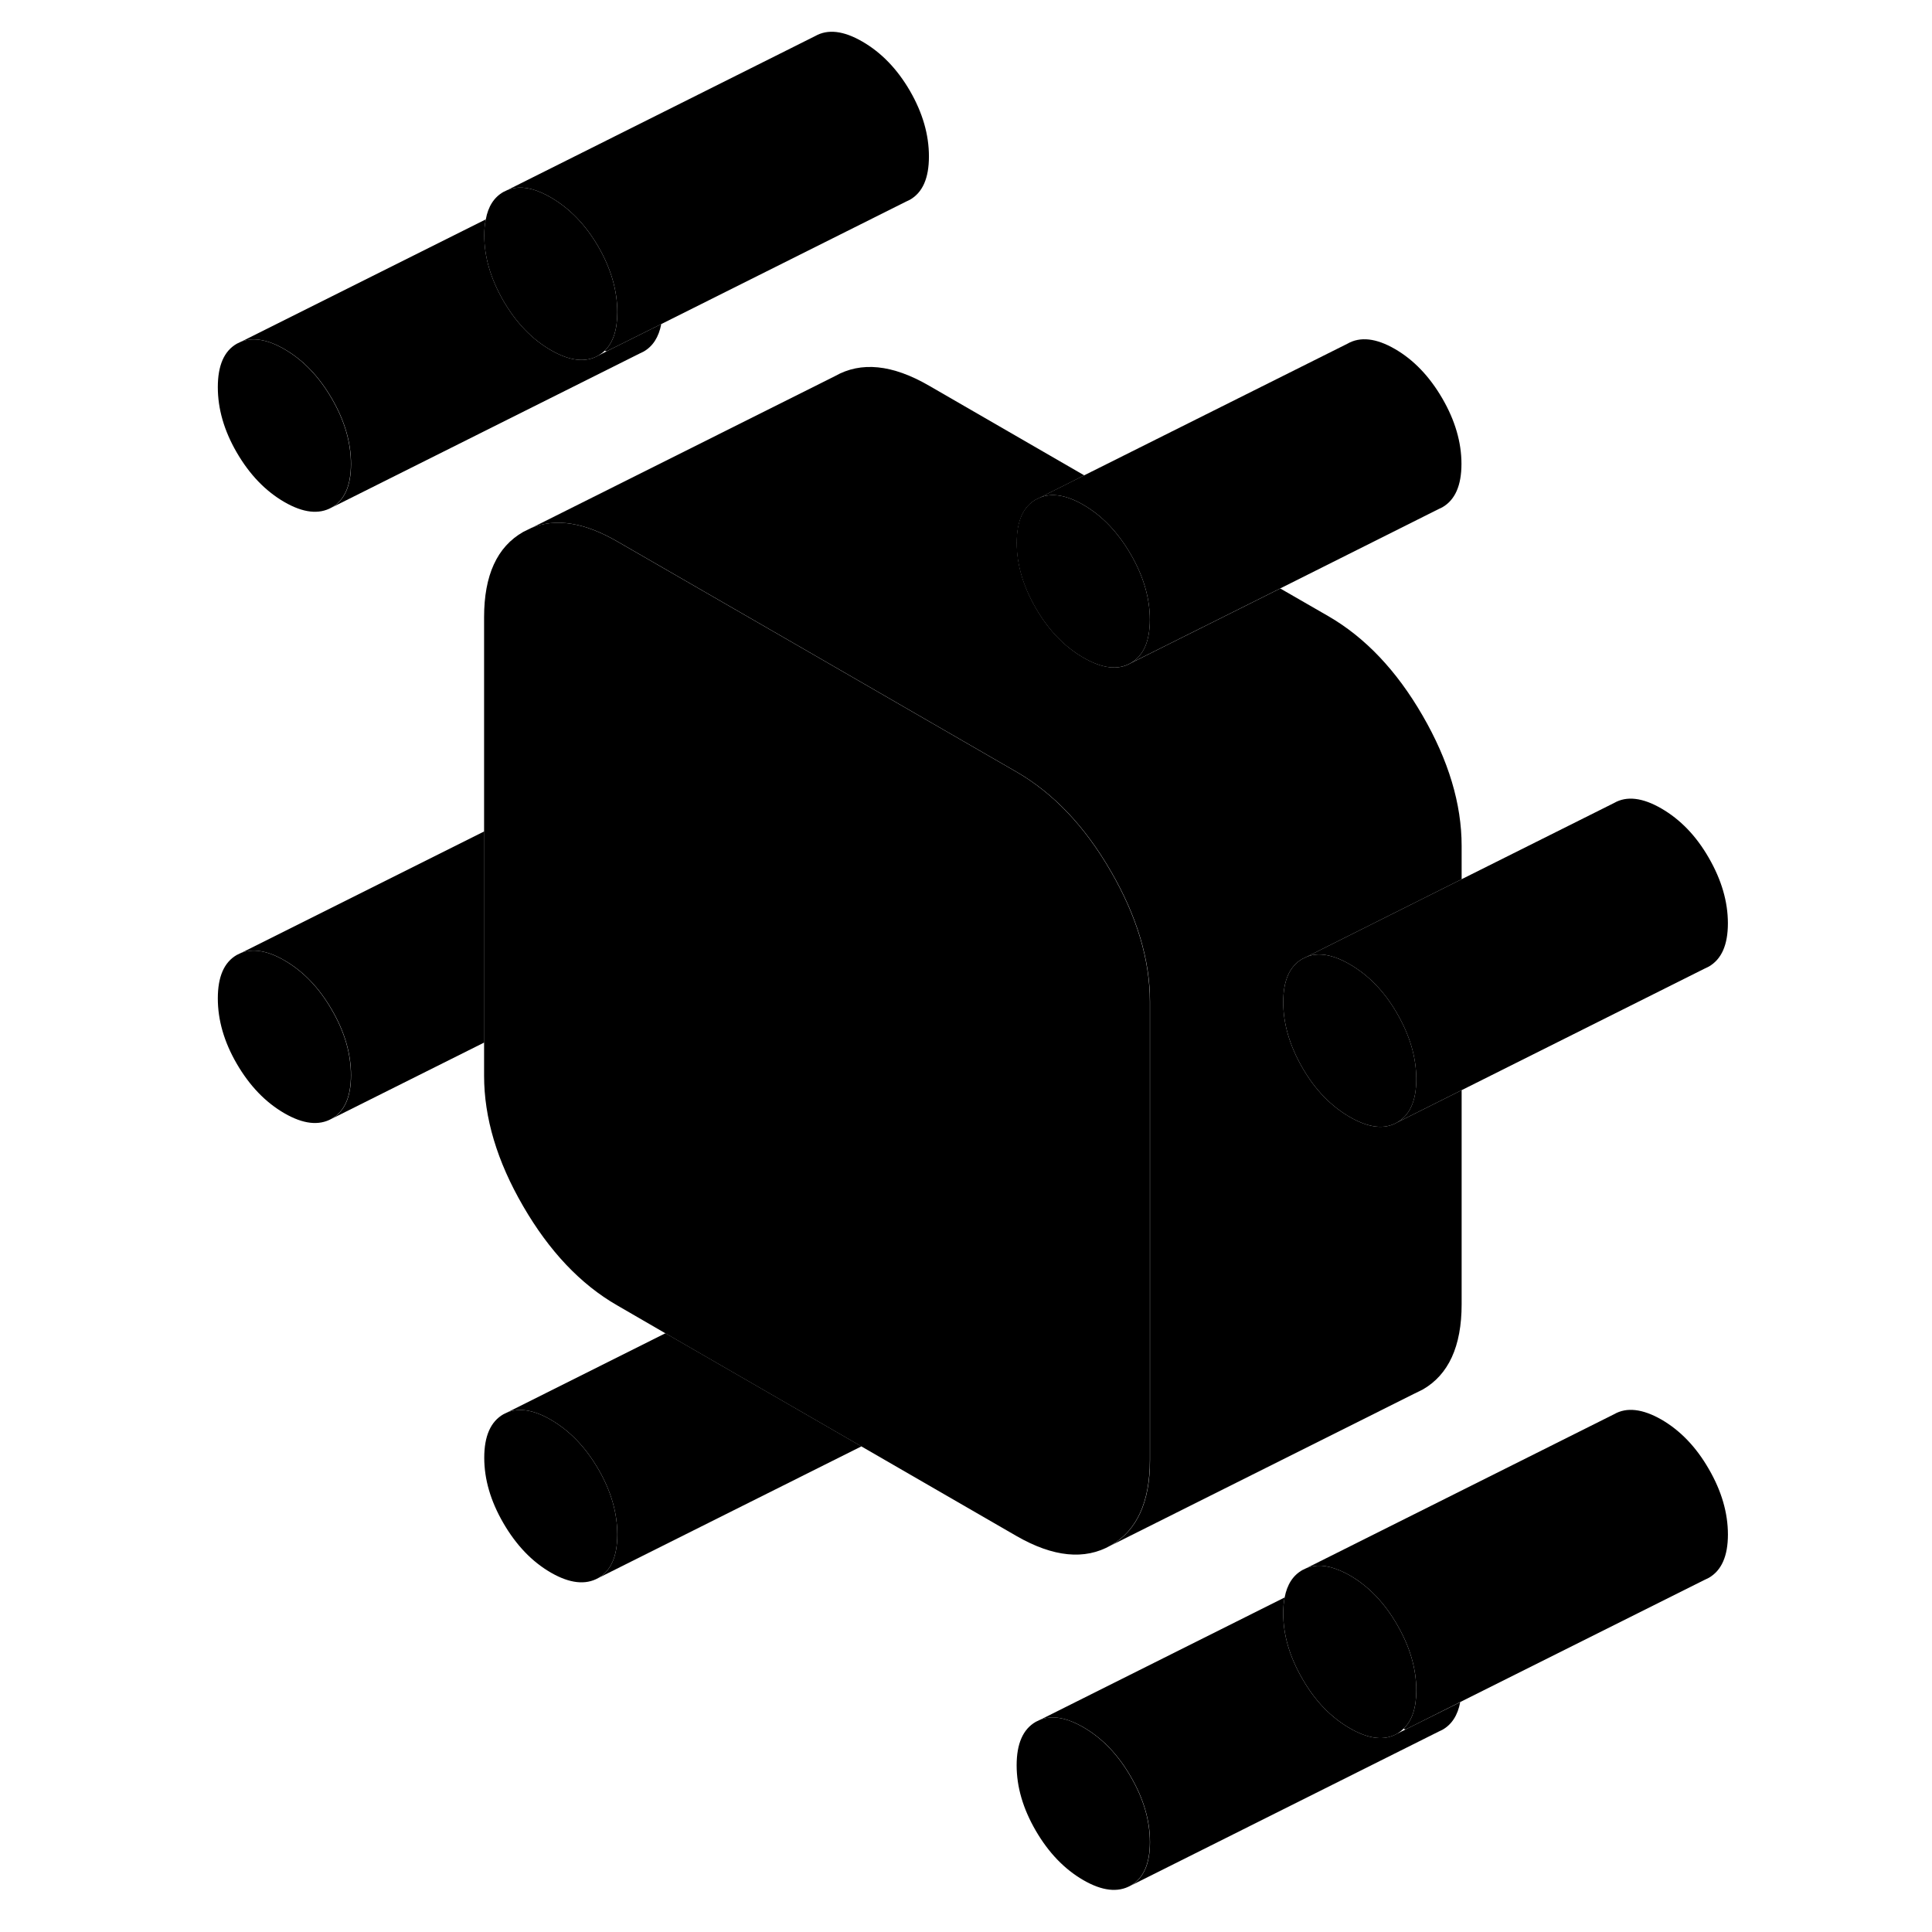 <svg width="24" height="24" viewBox="0 0 102 124" xmlns="http://www.w3.org/2000/svg" stroke-width="1px" stroke-linecap="round" stroke-linejoin="round">
    <path d="M62.8 118.23C62.8 119.62 62.39 120.55 61.57 121.02C60.75 121.48 59.74 121.37 58.53 120.67C57.32 119.97 56.3 118.91 55.48 117.5C54.66 116.09 54.25 114.69 54.25 113.3C54.25 111.91 54.66 110.98 55.48 110.51L55.73 110.39C56.51 110.07 57.44 110.23 58.53 110.86C59.74 111.56 60.75 112.61 61.57 114.03C62.39 115.44 62.8 116.84 62.8 118.23Z" class="pr-icon-iso-solid-stroke" stroke-linejoin="round"/>
    <path d="M28.62 98.49C28.62 99.88 28.22 100.81 27.4 101.28C26.58 101.74 25.56 101.63 24.35 100.93C23.14 100.23 22.13 99.17 21.31 97.76C20.49 96.35 20.08 94.95 20.08 93.56C20.08 92.17 20.49 91.24 21.31 90.77L21.56 90.65C22.33 90.34 23.26 90.49 24.35 91.12C25.56 91.82 26.58 92.88 27.4 94.29C28.22 95.7 28.62 97.1 28.62 98.49Z" class="pr-icon-iso-solid-stroke" stroke-linejoin="round"/>
    <path d="M11.521 69.01C11.521 70.4 11.111 71.33 10.29 71.8C9.471 72.26 8.46 72.15 7.25 71.45C6.04 70.75 5.02 69.69 4.2 68.28C3.38 66.87 2.98 65.47 2.98 64.08C2.98 62.69 3.38 61.76 4.2 61.29L4.45 61.17C5.23 60.86 6.16 61.01 7.25 61.64C8.46 62.34 9.471 63.39 10.29 64.81C11.111 66.22 11.521 67.62 11.521 69.01Z" class="pr-icon-iso-solid-stroke" stroke-linejoin="round"/>
    <path d="M11.521 29.78C11.521 31.17 11.111 32.1 10.29 32.57C9.471 33.03 8.46 32.92 7.25 32.22C6.04 31.52 5.02 30.46 4.2 29.05C3.38 27.64 2.98 26.24 2.98 24.85C2.98 23.46 3.38 22.53 4.2 22.06L4.45 21.94C5.23 21.63 6.16 21.78 7.25 22.41C8.46 23.11 9.471 24.17 10.29 25.58C11.111 26.99 11.521 28.39 11.521 29.78Z" class="pr-icon-iso-solid-stroke" stroke-linejoin="round"/>
    <path d="M82.72 109.25C82.56 110.09 82.18 110.68 81.58 111.02L81.33 111.14L61.58 121.02C62.4 120.55 62.81 119.62 62.81 118.23C62.81 116.84 62.4 115.44 61.58 114.03C60.76 112.61 59.75 111.56 58.54 110.86C57.45 110.23 56.52 110.07 55.74 110.39L71.45 102.53C71.39 102.84 71.36 103.18 71.36 103.55C71.36 104.94 71.77 106.34 72.59 107.75C73.4 109.17 74.42 110.22 75.63 110.92C76.84 111.62 77.86 111.74 78.67 111.27L79.21 111L82.72 109.25Z" class="pr-icon-iso-solid-stroke" stroke-linejoin="round"/>
    <path d="M99.902 98.49C99.902 99.87 99.492 100.8 98.672 101.27L98.422 101.39L82.722 109.24L79.212 111C79.172 110.99 79.132 110.97 79.082 110.95C79.632 110.44 79.902 109.61 79.902 108.49C79.902 107.1 79.492 105.69 78.672 104.28C77.862 102.87 76.842 101.81 75.632 101.11C75.442 101 75.252 100.91 75.072 100.83C75.032 100.81 74.992 100.79 74.952 100.78C74.142 100.44 73.442 100.4 72.842 100.65L92.592 90.77C93.402 90.3 94.422 90.42 95.632 91.11C96.842 91.81 97.862 92.87 98.672 94.28C99.492 95.69 99.902 97.1 99.902 98.49Z" class="pr-icon-iso-solid-stroke" stroke-linejoin="round"/>
    <path d="M62.8 64.29V93.71C62.8 96.41 61.96 98.24 60.29 99.19C58.62 100.14 56.6 99.94 54.25 98.59L44.28 92.83L31.7 85.57L28.61 83.78C26.26 82.43 24.25 80.3 22.58 77.42C20.9 74.53 20.07 71.74 20.07 69.04V39.62C20.07 36.92 20.9 35.1 22.58 34.14L23.11 33.88C24.67 33.24 26.5 33.53 28.61 34.75L40.07 41.36L54.25 49.55C56.6 50.91 58.62 53.03 60.29 55.92C61.96 58.8 62.8 61.6 62.8 64.29Z" class="pr-icon-iso-solid-stroke" stroke-linejoin="round"/>
    <path d="M79.901 69.26C79.901 70.65 79.491 71.57 78.671 72.04C77.861 72.51 76.841 72.39 75.631 71.69C74.421 70.99 73.401 69.94 72.591 68.53C71.771 67.11 71.361 65.71 71.361 64.32C71.361 62.93 71.771 62.01 72.591 61.54L72.841 61.42C73.611 61.1 74.541 61.26 75.631 61.89C76.841 62.59 77.861 63.64 78.671 65.05C79.491 66.47 79.901 67.87 79.901 69.26Z" class="pr-icon-iso-solid-stroke" stroke-linejoin="round"/>
    <path d="M82.8 29.77C82.8 31.16 82.39 32.09 81.57 32.56L81.32 32.68L71.16 37.77L61.57 42.56C62.39 42.09 62.8 41.16 62.8 39.77C62.8 38.38 62.39 36.98 61.57 35.57C60.75 34.16 59.74 33.1 58.531 32.4C57.441 31.77 56.511 31.62 55.73 31.94L58.58 30.51L75.481 22.06C76.3 21.59 77.32 21.7 78.531 22.4C79.74 23.1 80.75 24.16 81.57 25.57C82.39 26.98 82.8 28.39 82.8 29.77Z" class="pr-icon-iso-solid-stroke" stroke-linejoin="round"/>
    <path d="M31.441 20.8C31.281 21.64 30.901 22.23 30.301 22.57L30.051 22.69L10.301 32.57C11.121 32.1 11.531 31.17 11.531 29.78C11.531 28.39 11.121 26.99 10.301 25.58C9.481 24.17 8.471 23.11 7.261 22.41C6.171 21.78 5.241 21.63 4.461 21.94L20.181 14.08C20.111 14.39 20.081 14.73 20.081 15.1C20.081 16.49 20.491 17.89 21.311 19.31C22.131 20.72 23.141 21.77 24.351 22.47C25.561 23.17 26.581 23.29 27.401 22.82L27.931 22.55L31.441 20.8Z" class="pr-icon-iso-solid-stroke" stroke-linejoin="round"/>
    <path d="M71.361 64.32C71.361 65.71 71.771 67.11 72.591 68.53C73.401 69.94 74.421 70.99 75.631 71.69C76.841 72.39 77.861 72.51 78.671 72.04L82.811 69.97V83.71C82.811 86.41 81.971 88.24 80.301 89.19L79.771 89.45L60.301 99.19C61.971 98.24 62.811 96.41 62.811 93.71V64.29C62.811 61.6 61.971 58.8 60.301 55.92C58.631 53.03 56.611 50.91 54.261 49.55L40.081 41.36L28.621 34.75C26.511 33.53 24.681 33.24 23.121 33.88L42.591 24.14C44.261 23.19 46.271 23.39 48.621 24.75L58.591 30.51L55.741 31.94L55.491 32.06C54.671 32.52 54.261 33.45 54.261 34.84C54.261 36.23 54.671 37.63 55.491 39.04C56.311 40.46 57.331 41.51 58.541 42.21C59.751 42.91 60.761 43.03 61.581 42.56L71.171 37.77L74.261 39.55C76.611 40.91 78.631 43.03 80.301 45.92C81.971 48.8 82.811 51.6 82.811 54.29V56.43L72.841 61.42L72.591 61.54C71.771 62.01 71.361 62.93 71.361 64.32Z" class="pr-icon-iso-solid-stroke" stroke-linejoin="round"/>
    <path d="M28.621 98.49C28.621 97.1 28.221 95.7 27.401 94.29C26.581 92.88 25.561 91.82 24.351 91.12C23.261 90.49 22.331 90.34 21.561 90.65L31.711 85.57L44.291 92.83L27.401 101.28C28.221 100.81 28.621 99.88 28.621 98.49Z" class="pr-icon-iso-solid-stroke" stroke-linejoin="round"/>
    <path d="M20.081 53.36V66.91L10.301 71.8C11.121 71.33 11.531 70.4 11.531 69.01C11.531 67.62 11.121 66.22 10.301 64.81C9.481 63.39 8.471 62.34 7.261 61.64C6.171 61.01 5.241 60.86 4.461 61.17L20.081 53.36Z" class="pr-icon-iso-solid-stroke" stroke-linejoin="round"/>
    <path d="M28.62 20.04C28.62 21.17 28.35 21.99 27.81 22.51C27.69 22.63 27.55 22.73 27.4 22.82C26.58 23.29 25.56 23.17 24.35 22.47C23.14 21.77 22.13 20.72 21.31 19.31C20.49 17.89 20.08 16.49 20.08 15.1C20.08 14.73 20.11 14.39 20.18 14.08C20.33 13.25 20.71 12.66 21.31 12.32L21.56 12.2C22.17 11.95 22.87 11.99 23.67 12.33C23.71 12.35 23.75 12.36 23.79 12.38C23.97 12.46 24.16 12.56 24.35 12.67C25.56 13.37 26.58 14.42 27.4 15.83C28.22 17.25 28.62 18.65 28.62 20.04Z" class="pr-icon-iso-solid-stroke" stroke-linejoin="round"/>
    <path d="M48.621 10.04C48.621 11.43 48.221 12.35 47.401 12.82L47.151 12.94L31.441 20.8L27.93 22.55C27.93 22.55 27.851 22.52 27.811 22.51C28.351 21.99 28.621 21.17 28.621 20.04C28.621 18.65 28.221 17.25 27.401 15.83C26.581 14.42 25.561 13.37 24.351 12.67C24.161 12.56 23.971 12.46 23.791 12.38C23.751 12.36 23.711 12.35 23.671 12.33C22.871 11.99 22.171 11.95 21.561 12.2L41.31 2.32C42.13 1.85 43.141 1.97 44.351 2.67C45.561 3.37 46.581 4.42 47.401 5.83C48.221 7.25 48.621 8.65 48.621 10.04Z" class="pr-icon-iso-solid-stroke" stroke-linejoin="round"/>
    <path d="M62.8 39.77C62.8 41.16 62.39 42.09 61.57 42.56C60.75 43.03 59.74 42.91 58.53 42.21C57.32 41.51 56.3 40.46 55.48 39.04C54.66 37.63 54.25 36.23 54.25 34.84C54.25 33.45 54.66 32.52 55.48 32.06L55.73 31.94C56.51 31.62 57.44 31.77 58.53 32.4C59.74 33.1 60.75 34.16 61.57 35.57C62.39 36.98 62.8 38.39 62.8 39.77Z" class="pr-icon-iso-solid-stroke" stroke-linejoin="round"/>
    <path d="M99.9 59.26C99.9 60.65 99.49 61.57 98.67 62.04L98.42 62.16L82.81 69.97L78.67 72.04C79.49 71.57 79.9 70.65 79.9 69.26C79.9 67.87 79.49 66.47 78.67 65.05C77.86 63.64 76.84 62.59 75.63 61.89C74.54 61.26 73.61 61.1 72.84 61.42L82.81 56.43L92.59 51.54C93.4 51.07 94.42 51.19 95.63 51.89C96.84 52.59 97.86 53.64 98.67 55.05C99.49 56.47 99.9 57.87 99.9 59.26Z" class="pr-icon-iso-solid-stroke" stroke-linejoin="round"/>
    <path d="M79.901 108.49C79.901 109.61 79.631 110.44 79.081 110.95C78.961 111.08 78.821 111.18 78.671 111.27C77.861 111.74 76.841 111.62 75.631 110.92C74.421 110.22 73.401 109.17 72.591 107.75C71.771 106.34 71.361 104.94 71.361 103.55C71.361 103.18 71.391 102.84 71.451 102.53C71.611 101.69 71.991 101.11 72.591 100.77L72.841 100.65C73.441 100.4 74.141 100.44 74.951 100.78C74.991 100.79 75.031 100.81 75.071 100.83C75.251 100.91 75.441 101 75.631 101.11C76.841 101.81 77.861 102.87 78.671 104.28C79.491 105.69 79.901 107.1 79.901 108.49Z" class="pr-icon-iso-solid-stroke" stroke-linejoin="round"/>
</svg>